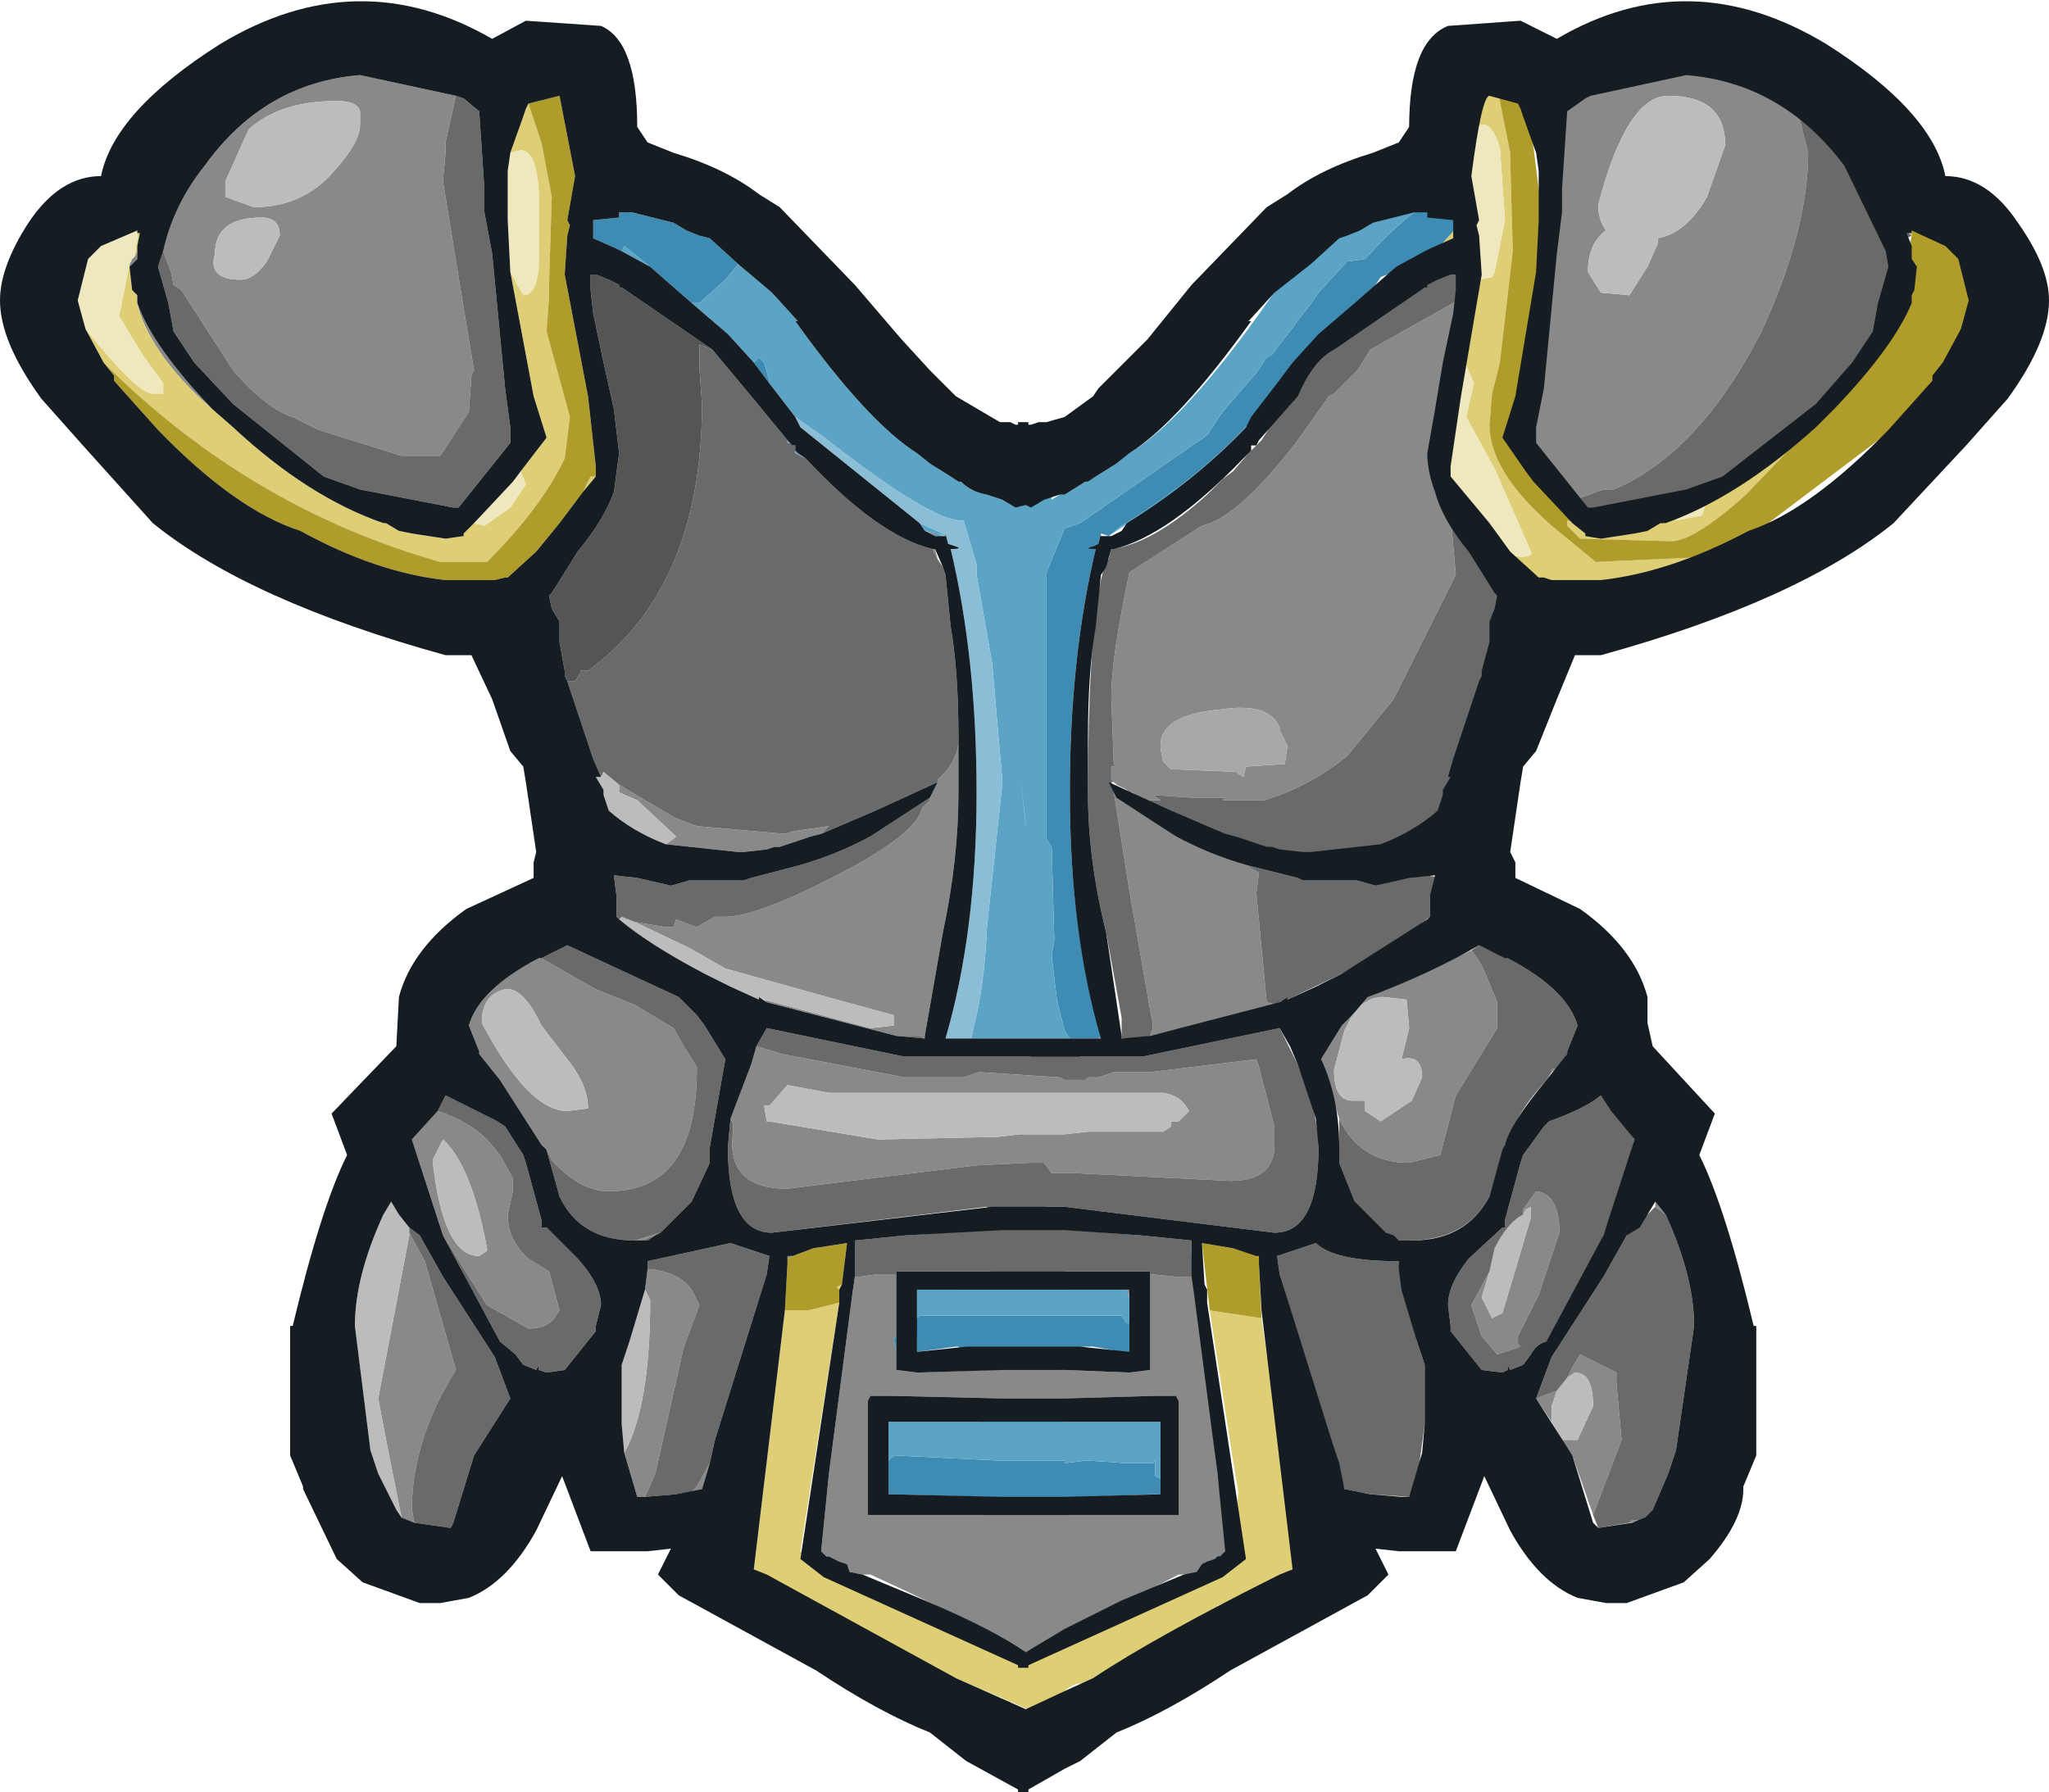 <?xml version="1.0" encoding="UTF-8" standalone="no"?>
<svg xmlns:ffdec="https://www.free-decompiler.com/flash" xmlns:xlink="http://www.w3.org/1999/xlink" ffdec:objectType="frame" height="34.6px" width="39.55px" xmlns="http://www.w3.org/2000/svg">
  <g transform="matrix(1.0, 0.0, 0.0, 1.0, 20.55, 19.3)">
    <use ffdec:characterId="1126" height="34.6" transform="matrix(1.0, 0.0, 0.0, 1.0, -20.55, -19.3)" width="39.55" xlink:href="#shape0"/>
  </g>
  <defs>
    <g id="shape0" transform="matrix(1.0, 0.0, 0.0, 1.0, 20.55, 19.3)">
      <path d="M12.95 -18.5 L13.1 -17.9 13.2 -18.0 13.8 -17.75 14.1 -17.35 14.35 -16.35 Q14.35 -14.85 13.45 -12.9 12.25 -10.55 10.6 -9.85 L10.4 -9.85 9.85 -9.65 9.15 -10.55 8.7 -10.95 9.05 -12.75 9.3 -15.25 9.25 -16.8 9.05 -17.3 9.05 -17.65 9.5 -18.0 12.3 -18.55 12.95 -18.5 M10.3 -15.35 Q10.3 -15.05 10.45 -14.85 10.1 -14.6 10.1 -14.05 L10.35 -13.65 10.9 -13.6 11.25 -14.15 11.45 -14.6 11.45 -14.7 Q12.0 -14.8 12.4 -15.5 L12.75 -16.5 Q12.75 -17.45 11.65 -17.45 10.85 -17.45 10.3 -15.35 M1.55 -3.85 L1.3 -4.0 1.25 -4.0 1.2 -4.05 1.3 -4.0 1.25 -4.05 1.1 -4.1 1.0 -4.15 0.95 -4.2 0.9 -4.25 0.9 -4.5 0.95 -4.5 0.9 -5.85 Q0.9 -6.6 1.25 -8.25 L2.65 -9.15 Q3.35 -9.3 4.5 -10.8 L5.1 -11.65 5.2 -11.7 5.65 -12.15 5.9 -12.55 7.5 -13.45 7.65 -13.5 7.65 -13.45 7.7 -13.2 7.5 -12.05 7.4 -11.6 7.3 -11.55 7.25 -11.4 7.3 -10.75 7.3 -10.7 7.15 -10.5 7.35 -10.45 7.35 -10.25 7.35 -10.2 7.45 -10.0 7.45 -9.7 7.45 -9.5 7.45 -9.35 7.55 -8.2 6.35 -5.8 5.45 -4.7 Q4.7 -4.1 3.85 -3.85 L3.05 -3.85 3.1 -3.9 2.45 -3.9 1.7 -3.95 1.85 -3.85 1.55 -3.85 M0.95 -4.0 L1.1 -3.9 1.1 -3.85 1.35 -3.7 2.15 -3.15 Q2.8 -2.8 3.5 -2.6 L3.75 -2.45 3.7 -2.05 3.9 0.05 4.1 0.1 1.65 0.7 1.7 0.55 1.7 0.45 1.65 0.2 1.25 -2.1 0.95 -4.0 M0.7 0.7 L0.7 0.75 0.65 0.75 0.7 0.7 M4.3 -4.9 L4.15 -5.2 4.15 -5.25 Q3.95 -5.75 3.0 -5.6 1.85 -5.5 1.85 -4.9 L1.85 -4.85 1.9 -4.6 1.95 -4.55 2.05 -4.45 3.3 -4.4 3.45 -4.3 3.5 -4.5 4.25 -4.55 4.3 -4.9 M7.85 -0.95 L8.0 -0.75 8.1 -0.55 8.35 0.05 8.35 0.55 7.55 1.85 7.25 3.0 6.65 3.15 Q5.7 3.15 5.3 2.3 L4.95 1.15 5.35 0.5 5.55 0.3 5.85 -0.05 7.85 -0.95 M5.55 0.3 L5.4 0.6 5.2 1.35 Q5.2 1.95 5.55 1.95 L5.8 1.95 5.8 2.15 6.1 2.35 6.7 1.95 6.9 1.5 Q6.9 1.05 6.5 1.15 L6.65 0.55 6.6 0.0 6.15 -0.05 Q5.8 -0.05 5.55 0.3 M9.4 1.4 L9.4 1.35 9.55 1.3 9.4 1.4 M11.6 4.15 L11.4 4.0 11.4 3.9 11.6 4.15 M9.1 7.7 L9.5 7.55 9.4 7.85 9.4 8.15 9.1 7.7 M9.7 7.3 L9.8 7.1 9.95 6.85 10.65 7.2 10.65 7.4 10.75 8.5 10.2 9.95 9.8 8.8 9.6 8.5 9.9 8.5 10.2 7.85 Q10.2 7.2 9.85 7.2 L9.7 7.3 M10.9 10.1 L10.95 10.05 11.15 10.05 10.9 10.1 M8.85 4.15 L8.85 4.05 9.1 3.7 Q9.55 3.75 9.55 4.5 L9.15 5.7 8.75 6.5 8.75 6.65 8.8 6.7 8.35 6.85 8.05 6.5 7.85 5.9 8.2 5.25 8.05 5.75 8.25 6.15 8.45 6.05 8.75 5.05 9.0 4.2 9.0 4.0 8.9 4.05 8.85 4.15 M-5.95 0.9 L-5.45 1.05 -3.1 1.5 -1.95 1.5 -1.65 1.4 -0.1 1.5 0.0 1.55 0.4 1.55 0.45 1.5 0.65 1.5 0.95 1.4 1.65 1.4 3.7 1.15 3.75 1.3 4.05 2.45 4.05 2.7 4.05 2.8 Q4.05 3.5 3.2 3.5 L0.2 3.35 0.15 3.35 0.0 3.35 -0.25 3.35 -0.4 3.15 -0.7 3.15 -1.7 3.2 -5.35 3.65 Q-6.55 3.65 -6.4 2.55 L-6.4 2.4 -6.45 2.3 -6.05 1.25 -5.95 0.9 M-4.05 5.35 L-3.95 5.35 -3.6 5.3 -3.25 5.3 -3.25 6.5 -3.3 6.55 -3.25 6.8 -3.25 7.15 -2.85 7.2 -1.5 7.15 -1.4 7.1 -0.45 7.1 -0.15 7.15 0.0 7.15 1.25 7.2 1.65 7.15 1.65 5.3 2.15 5.35 2.5 5.35 2.95 9.15 3.1 10.35 3.2 10.35 3.25 10.55 3.2 10.6 3.25 10.9 2.95 11.1 2.2 11.1 0.0 12.25 -0.7 12.6 Q-1.15 12.6 -1.65 12.1 L-3.1 11.4 -3.75 11.1 -3.9 11.1 -4.15 11.05 -4.2 10.9 -4.35 10.85 -4.45 10.8 -4.55 10.75 -4.6 10.75 -4.7 10.65 -4.55 9.15 -4.1 5.7 -4.05 5.35 M0.45 2.55 L0.8 2.55 1.1 2.55 1.9 2.55 2.05 2.45 2.05 2.35 2.2 2.35 2.4 2.15 Q2.25 1.85 1.9 1.8 L-4.55 1.8 -5.35 1.65 -5.7 2.05 -5.8 2.05 -5.75 2.35 -5.7 2.35 -3.6 2.7 -1.3 2.65 -0.85 2.6 -0.7 2.6 -0.4 2.6 -0.35 2.6 0.0 2.6 0.45 2.55 M1.2 5.6 L1.25 5.6 1.25 5.75 1.2 5.6 M2.15 7.65 L1.75 7.65 0.05 7.7 0.0 7.7 -0.1 7.7 -0.4 7.7 -0.7 7.7 -0.95 7.7 -1.2 7.7 -3.35 7.65 -3.75 7.65 -3.8 7.75 -3.8 9.95 -1.5 9.95 -1.4 9.85 -0.15 9.85 0.0 9.9 0.1 9.95 2.2 9.95 2.2 7.75 2.15 7.65 M-16.45 -11.4 Q-17.5 -12.3 -17.85 -13.25 L-17.9 -13.45 Q-17.6 -12.6 -16.45 -11.4 M-18.05 -14.15 L-18.05 -14.2 -18.0 -14.3 -17.95 -14.35 -17.9 -14.45 -17.9 -14.3 -18.05 -14.15 M-2.55 -8.7 L-2.5 -8.7 -2.45 -8.5 -2.55 -8.7 M-2.05 -4.95 L-2.05 -4.0 Q-2.05 -2.7 -2.35 -1.3 L-2.7 0.7 -2.7 0.75 -2.8 0.7 -3.25 0.7 -5.75 0.05 -5.8 0.0 -3.75 0.55 -3.3 0.5 -3.3 0.3 -4.4 0.0 -6.55 -0.6 -7.25 -1.0 -8.3 -1.5 -7.7 -1.4 -7.55 -1.4 -7.5 -1.55 -7.1 -1.4 -6.75 -1.6 -6.55 -1.6 Q-5.95 -1.6 -4.4 -2.4 -2.85 -3.2 -2.75 -3.7 L-2.6 -3.85 -2.6 -3.9 -2.45 -4.2 -2.45 -4.25 Q-2.1 -4.55 -2.05 -4.95 M-4.7 -3.2 L-4.9 -3.15 -5.5 -2.95 -5.6 -2.95 -5.75 -2.9 -6.2 -2.85 -6.3 -2.85 -7.7 -3.0 Q-7.55 -3.1 -7.5 -3.15 L-8.25 -3.85 -8.6 -4.0 -8.6 -4.15 -8.1 -3.85 -7.5 -3.5 -7.1 -3.35 -5.4 -3.2 -5.25 -3.25 -4.55 -3.35 -4.7 -3.2 M-15.75 -16.8 L-16.2 -15.8 -16.2 -15.5 -15.65 -15.3 Q-14.7 -15.3 -14.1 -16.0 -13.6 -16.55 -13.6 -16.9 L-13.6 -17.15 Q-13.65 -17.35 -14.05 -17.35 -15.15 -17.35 -15.75 -16.8 M-15.5 -15.1 Q-16.4 -15.1 -16.4 -14.4 -16.55 -13.9 -15.9 -13.9 -15.65 -13.9 -15.4 -14.25 L-15.15 -14.75 Q-15.15 -15.1 -15.5 -15.1 M-11.75 -17.45 L-11.95 -16.55 -11.95 -16.35 -12.0 -15.8 -11.6 -13.35 -11.4 -12.15 -11.45 -12.05 -11.5 -11.35 -12.05 -10.5 -12.8 -10.5 -14.4 -11.0 -14.9 -11.25 Q-15.4 -11.4 -16.05 -12.15 L-17.05 -13.7 -17.2 -13.8 -17.25 -14.05 -17.4 -14.45 Q-17.2 -15.35 -16.6 -16.1 -15.45 -17.7 -13.6 -17.85 L-11.75 -17.45 M-2.7 -9.05 L-2.5 -9.0 -2.5 -8.95 -2.7 -9.05 M-10.1 -0.8 L-9.05 -0.2 -8.3 0.1 -7.55 0.55 -7.35 0.9 -7.1 1.3 -7.1 1.35 Q-7.1 3.7 -8.8 3.7 -9.35 3.7 -9.9 3.1 L-10.0 2.9 -10.1 2.8 -10.9 1.55 -11.3 1.05 -11.3 1.0 -11.5 0.5 Q-11.3 -0.2 -10.15 -0.8 L-10.1 -0.8 M-8.3 4.65 L-7.8 4.5 -7.9 4.55 -8.15 4.65 -8.3 4.65 M-5.25 4.95 L-5.35 5.0 -5.35 4.95 -5.25 4.95 M-9.2 2.1 Q-9.2 1.65 -9.6 1.15 L-10.1 0.5 Q-10.45 -0.25 -10.8 -0.2 -11.25 -0.1 -11.25 0.45 -10.35 2.15 -9.6 2.15 L-9.2 2.1 M-12.1 2.15 Q-11.5 2.35 -11.15 2.7 L-10.9 3.0 -10.65 3.45 -10.65 3.7 -10.75 4.15 Q-10.75 4.65 -10.35 5.0 L-9.95 5.25 -9.75 6.0 -9.85 6.15 Q-10.0 6.35 -10.35 6.35 L-11.15 5.9 -11.5 5.35 -12.0 4.55 -12.6 2.7 -12.1 2.15 M-8.1 5.6 L-8.05 5.2 Q-7.45 5.25 -7.2 5.6 L-7.05 5.9 -7.35 6.7 -7.9 9.15 -8.1 9.6 -8.25 9.6 -8.5 8.75 Q-8.0 7.85 -8.0 5.8 L-8.1 5.6 M-6.85 8.95 L-7.0 9.45 -7.2 9.5 -7.1 9.4 -6.85 8.95 M-12.8 10.0 L-13.05 8.75 -13.25 7.7 -12.65 4.55 -12.65 4.5 -12.35 5.05 -11.75 7.15 Q-12.6 8.5 -12.6 9.85 L-12.55 10.1 -12.8 10.0 M-11.15 4.85 L-11.15 4.8 Q-11.45 3.2 -12.0 2.7 L-12.2 3.1 Q-12.0 4.95 -11.3 4.95 L-11.15 4.85" fill="#898989" fill-rule="evenodd" stroke="none"/>
      <path d="M10.3 -15.35 Q10.85 -17.45 11.65 -17.45 12.75 -17.45 12.75 -16.5 L12.4 -15.5 Q12.0 -14.8 11.45 -14.7 L11.45 -14.6 11.25 -14.15 10.9 -13.6 10.35 -13.65 10.1 -14.05 Q10.1 -14.6 10.45 -14.85 10.3 -15.05 10.3 -15.35 M5.55 0.3 Q5.8 -0.05 6.15 -0.05 L6.6 0.0 6.65 0.55 6.5 1.15 Q6.9 1.05 6.9 1.5 L6.7 1.95 6.1 2.35 5.8 2.15 5.8 1.95 5.55 1.95 Q5.2 1.95 5.2 1.35 L5.4 0.6 5.55 0.3 M9.5 7.55 L9.7 7.3 9.85 7.2 Q10.2 7.2 10.2 7.85 L9.9 8.5 9.6 8.5 9.4 8.15 9.4 7.85 9.5 7.55 M8.85 4.15 L8.9 4.05 9.0 4.0 9.0 4.2 8.75 5.05 8.45 6.05 8.25 6.15 8.05 5.75 8.2 5.25 8.3 4.8 Q8.55 4.3 8.85 4.15 M0.45 2.55 L0.0 2.6 -0.35 2.6 -0.4 2.6 -0.7 2.6 -0.85 2.6 -1.3 2.65 -3.6 2.7 -5.7 2.35 -5.75 2.35 -5.8 2.05 -5.7 2.05 -5.35 1.65 -4.55 1.8 1.9 1.8 Q2.25 1.85 2.4 2.15 L2.2 2.35 2.05 2.35 2.05 2.45 1.9 2.55 1.1 2.55 0.8 2.55 0.45 2.55 M-5.8 0.0 L-5.9 -0.05 -5.9 0.0 -6.45 -0.25 -6.95 -0.5 Q-8.0 -1.05 -8.6 -1.55 L-8.55 -1.6 -8.3 -1.5 -7.25 -1.0 -6.55 -0.6 -4.4 0.0 -3.3 0.3 -3.3 0.5 -3.75 0.55 -5.8 0.0 M-7.7 -3.0 Q-8.35 -3.25 -8.8 -3.65 L-8.9 -3.95 -8.9 -4.05 -9.05 -4.3 -8.95 -4.3 -8.9 -4.4 -8.6 -4.15 -8.6 -4.0 -8.25 -3.85 -7.5 -3.15 Q-7.55 -3.1 -7.7 -3.0 M-15.75 -16.8 Q-15.15 -17.35 -14.05 -17.35 -13.65 -17.35 -13.6 -17.15 L-13.6 -16.9 Q-13.6 -16.55 -14.1 -16.0 -14.7 -15.3 -15.65 -15.3 L-16.2 -15.5 -16.2 -15.8 -15.75 -16.8 M-15.5 -15.1 Q-15.15 -15.1 -15.15 -14.75 L-15.4 -14.25 Q-15.65 -13.9 -15.9 -13.9 -16.55 -13.9 -16.4 -14.4 -16.4 -15.1 -15.5 -15.1 M-9.2 2.1 L-9.6 2.15 Q-10.35 2.15 -11.25 0.45 -11.25 -0.1 -10.8 -0.2 -10.45 -0.25 -10.1 0.5 L-9.6 1.15 Q-9.2 1.65 -9.2 2.1 M-8.5 8.75 L-8.55 8.2 -8.55 7.05 -8.4 6.6 -8.1 5.6 -8.0 5.8 Q-8.0 7.85 -8.5 8.75 M-12.8 10.0 L-12.9 9.85 -13.25 9.15 -13.4 8.7 -13.7 6.3 Q-13.7 5.35 -13.15 4.15 L-13.0 3.9 -12.85 4.15 -12.65 4.4 -12.65 4.5 -12.65 4.55 -13.25 7.7 -13.05 8.75 -12.8 10.0 M-11.15 4.85 L-11.3 4.95 Q-12.0 4.95 -12.2 3.1 L-12.0 2.7 Q-11.45 3.2 -11.15 4.8 L-11.15 4.85" fill="#bcbcbc" fill-rule="evenodd" stroke="none"/>
      <path d="M9.85 -9.65 L10.4 -9.85 10.6 -9.85 Q12.25 -10.55 13.45 -12.9 14.35 -14.85 14.35 -16.35 L14.1 -17.35 13.8 -17.75 13.2 -18.0 13.1 -17.9 12.95 -18.5 Q15.1 -18.2 16.5 -16.15 17.4 -14.95 17.75 -13.4 L17.65 -13.1 17.7 -13.5 17.6 -13.8 17.35 -14.55 Q17.0 -15.25 16.35 -15.1 L16.35 -14.9 16.25 -14.85 16.35 -14.75 16.25 -14.7 15.95 -15.0 15.85 -14.75 Q15.9 -14.25 16.25 -14.25 15.95 -13.0 14.8 -11.8 L13.7 -10.6 13.5 -10.45 13.35 -10.35 12.45 -9.8 11.2 -9.45 10.55 -9.4 10.15 -9.45 10.05 -9.4 10.05 -9.3 9.85 -9.65 M5.3 -12.95 L5.6 -13.25 5.65 -13.35 5.9 -13.25 6.6 -13.65 7.2 -13.95 7.7 -14.15 7.75 -14.05 7.75 -13.95 7.7 -13.65 7.7 -13.6 7.65 -13.5 7.5 -13.45 5.9 -12.55 5.65 -12.15 5.2 -11.7 5.1 -11.65 4.5 -10.8 Q3.35 -9.3 2.65 -9.15 L1.25 -8.25 Q0.9 -6.6 0.9 -5.85 L0.95 -4.5 0.9 -4.5 0.9 -4.25 0.95 -4.2 0.9 -4.2 0.95 -4.05 0.95 -4.0 1.25 -2.1 1.65 0.2 1.7 0.45 1.7 0.55 1.65 0.7 1.5 0.75 1.25 0.75 1.1 0.75 1.1 0.7 1.1 0.35 0.8 -1.3 Q0.45 -2.7 0.45 -4.0 0.45 -6.85 0.7 -8.1 L0.8 -8.5 0.85 -8.5 0.9 -8.7 Q1.7 -8.8 2.75 -9.75 L3.05 -10.05 3.25 -10.2 3.55 -10.55 3.8 -10.8 4.5 -11.9 5.15 -12.7 5.3 -12.95 M8.2 -8.7 L8.8 -7.75 8.65 -7.0 8.6 -6.75 8.45 -6.35 8.05 -5.2 7.5 -3.9 7.35 -3.75 6.6 -2.85 5.2 -2.85 4.95 -2.8 4.25 -2.8 2.3 -3.45 1.9 -3.5 1.75 -3.75 1.55 -3.85 1.85 -3.85 1.7 -3.95 2.45 -3.9 3.1 -3.9 3.05 -3.85 3.85 -3.85 Q4.7 -4.1 5.45 -4.7 L6.35 -5.8 7.55 -8.2 7.45 -9.35 7.7 -9.15 7.7 -9.2 7.7 -9.15 7.85 -9.0 8.0 -9.15 8.15 -8.75 8.2 -8.7 M1.2 -4.05 L1.1 -4.1 1.25 -4.05 1.3 -4.0 1.2 -4.05 M1.1 -3.9 L1.35 -3.7 1.1 -3.85 1.1 -3.9 M3.5 -2.6 L4.5 -2.35 4.6 -2.3 5.65 -2.3 6.0 -2.2 6.4 -2.3 6.65 -2.45 7.3 -2.35 7.15 -2.05 7.05 -2.0 7.05 -1.6 Q6.45 -1.1 5.35 -0.5 L4.3 0.0 4.3 -0.05 4.15 0.05 4.1 0.1 3.9 0.05 3.7 -2.05 3.75 -2.45 3.5 -2.6 M5.3 2.3 Q5.7 3.15 6.65 3.15 L7.25 3.0 7.55 1.85 8.35 0.55 8.35 0.05 8.1 -0.55 8.0 -0.75 7.85 -0.95 8.0 -1.05 8.55 -0.8 Q9.7 -0.2 9.9 0.5 L9.7 1.0 9.7 1.05 9.55 1.3 9.4 1.35 9.4 1.4 9.3 1.55 Q8.85 2.05 8.7 2.4 L8.5 2.8 8.2 3.8 Q7.75 4.65 6.65 4.65 L6.45 4.65 Q5.85 4.4 5.6 3.9 L5.3 3.15 5.3 2.85 5.3 2.3 M11.0 2.7 Q10.2 5.55 9.3 6.6 9.1 6.65 9.0 6.85 L8.85 7.05 8.6 7.15 8.55 7.05 8.55 7.15 8.45 7.2 8.05 7.15 7.45 6.4 7.45 6.3 7.4 5.9 Q7.4 5.5 7.8 5.0 L8.45 4.4 8.5 4.4 8.5 4.25 8.8 3.15 8.85 3.0 9.25 2.45 9.35 2.35 Q10.05 2.1 10.35 1.85 L11.0 2.7 M11.4 4.0 L11.6 4.15 Q12.15 5.35 12.15 6.3 L11.8 8.7 11.65 9.15 11.35 9.85 11.25 9.95 11.15 10.05 10.95 10.05 10.9 10.1 10.3 10.2 10.2 9.95 10.75 8.5 10.65 7.4 10.65 7.2 9.95 6.85 9.8 7.1 9.7 7.3 9.5 7.55 9.1 7.7 9.4 6.9 10.4 5.35 10.85 4.55 11.25 4.15 11.4 4.0 M6.45 5.1 L6.8 6.6 6.95 7.05 6.95 8.2 6.8 9.3 6.65 9.6 5.9 9.55 5.4 9.45 4.15 5.3 4.1 4.95 4.85 4.7 Q5.2 5.05 6.45 5.05 L6.45 5.1 M8.2 5.25 L7.85 5.9 8.05 6.5 8.35 6.85 8.8 6.7 8.75 6.65 8.75 6.5 9.15 5.7 9.55 4.5 Q9.55 3.75 9.1 3.7 L8.85 4.05 8.85 4.15 Q8.55 4.3 8.3 4.8 L8.2 5.25 M-6.45 2.3 L-6.4 2.4 -6.4 2.55 Q-6.55 3.65 -5.35 3.65 L-1.7 3.2 -0.7 3.15 -0.4 3.15 -0.25 3.35 0.0 3.35 0.15 3.35 0.2 3.35 3.2 3.5 Q4.05 3.5 4.05 2.8 L4.05 2.7 4.05 2.45 3.75 1.3 3.7 1.15 1.65 1.4 0.95 1.4 0.65 1.5 0.45 1.5 0.4 1.55 0.0 1.55 -0.1 1.5 -1.65 1.4 -1.95 1.5 -3.1 1.5 -5.45 1.05 -5.95 0.9 -5.75 0.55 -3.1 1.1 -2.75 1.1 -2.45 1.1 -2.0 1.1 -1.4 1.1 -1.2 1.1 -0.95 1.1 -0.7 1.1 -0.65 1.1 -0.65 1.05 -0.4 1.05 0.0 1.05 0.2 1.05 0.3 1.1 0.4 1.1 0.85 1.1 1.15 1.1 1.5 1.1 4.15 0.55 4.5 1.25 Q4.9 2.2 4.9 2.85 4.9 4.5 4.05 4.5 L0.0 4.0 -0.2 4.0 -0.35 4.0 0.3 4.15 0.1 4.3 0.15 4.45 1.45 4.55 2.45 4.65 2.45 4.95 2.5 5.35 2.15 5.35 1.65 5.3 1.65 5.25 0.0 5.25 -0.6 5.3 -1.45 5.25 -3.25 5.25 -3.25 5.3 -3.6 5.3 -3.95 5.35 -4.05 5.35 -4.05 4.95 -4.05 4.65 -3.05 4.55 -1.55 4.45 -1.55 4.3 -1.4 4.2 -1.5 4.0 -5.65 4.5 Q-6.5 4.5 -6.5 2.85 L-6.45 2.3 M9.0 7.6 L9.0 7.55 9.05 7.35 9.0 7.6 M-6.8 -12.55 L-6.05 -11.65 -5.35 -10.8 -5.35 -10.75 -5.25 -10.75 -5.25 -10.7 -5.2 -10.7 -5.2 -10.6 -5.2 -10.55 -5.0 -10.45 Q-3.6 -8.95 -2.55 -8.7 L-2.45 -8.5 -2.35 -8.35 -2.3 -8.2 -2.2 -7.2 Q-2.05 -6.35 -2.05 -5.05 L-2.05 -4.95 Q-2.1 -4.55 -2.45 -4.25 L-2.45 -4.2 -3.65 -3.65 -4.7 -3.2 -4.55 -3.35 -5.25 -3.25 -5.4 -3.2 -7.1 -3.35 -7.5 -3.5 -8.1 -3.85 -8.6 -4.15 -8.9 -4.4 -8.95 -4.3 -9.1 -4.65 -9.6 -6.15 -9.45 -6.15 -9.35 -6.3 -9.35 -6.35 -9.2 -6.35 Q-7.0 -7.95 -7.0 -11.5 L-7.05 -12.2 -7.05 -12.65 -6.8 -12.55 M-2.7 0.75 L-3.25 0.7 -2.8 0.7 -2.7 0.75 M-8.6 -1.55 L-8.65 -1.6 -8.65 -2.0 -8.7 -2.4 -8.25 -2.35 -7.6 -2.2 -7.25 -2.3 -6.2 -2.3 -6.05 -2.35 -5.1 -2.6 Q-4.4 -2.8 -3.75 -3.15 L-2.6 -3.9 -2.6 -3.85 -2.75 -3.7 Q-2.85 -3.2 -4.4 -2.4 -5.95 -1.6 -6.55 -1.6 L-6.75 -1.6 -7.1 -1.4 -7.5 -1.55 -7.55 -1.4 -7.7 -1.4 -8.3 -1.5 -8.55 -1.6 -8.6 -1.55 M-17.4 -14.45 L-17.25 -14.05 -17.2 -13.8 -17.05 -13.7 -16.05 -12.15 Q-15.4 -11.4 -14.9 -11.25 L-14.4 -11.0 -12.8 -10.5 -12.05 -10.5 -11.5 -11.35 -11.45 -12.05 -11.4 -12.15 -11.6 -13.35 -12.0 -15.8 -11.95 -16.35 -11.95 -16.55 -11.75 -17.45 -11.6 -17.4 -11.3 -17.15 -11.2 -15.65 -11.2 -15.2 -11.05 -14.4 -10.8 -11.8 -10.7 -11.05 -10.7 -10.75 -11.7 -9.5 -11.8 -9.5 -13.6 -9.85 -14.3 -10.1 -16.05 -11.5 -16.8 -12.3 -17.2 -12.9 -17.3 -13.45 -17.5 -14.15 -17.4 -14.45 M-10.1 -0.8 L-9.6 -1.05 -7.45 -0.05 -7.1 0.3 -6.95 0.5 -6.55 1.15 -6.85 2.85 -6.85 3.15 -7.2 3.9 -7.8 4.5 -8.3 4.65 Q-9.35 4.65 -9.75 3.8 L-10.0 2.9 -9.9 3.1 Q-9.35 3.7 -8.8 3.7 -7.1 3.7 -7.1 1.35 L-7.1 1.3 -7.35 0.9 -7.55 0.55 -8.3 0.1 -9.05 -0.2 -10.1 -0.8 M-7.9 4.55 L-8.05 4.65 -8.15 4.65 -7.9 4.55 M-12.1 2.15 L-11.95 1.85 -10.95 2.35 -10.8 2.45 -10.45 3.0 -10.4 3.15 -10.1 4.25 -10.1 4.4 -10.0 4.4 -9.4 5.0 Q-8.95 5.5 -8.95 5.9 L-9.05 6.3 -9.05 6.4 -9.65 7.15 -10.0 7.2 -10.15 7.15 -10.15 7.05 -10.2 7.15 -10.45 7.05 -10.6 6.85 -10.9 6.6 -12.0 4.55 -11.5 5.35 -11.15 5.9 -10.35 6.35 Q-10.0 6.35 -9.85 6.15 L-9.75 6.0 -9.95 5.25 -10.35 5.0 Q-10.75 4.65 -10.75 4.15 L-10.65 3.7 -10.65 3.45 -10.9 3.0 -11.15 2.7 Q-11.5 2.35 -12.1 2.15 M-8.05 5.2 L-8.05 5.05 -6.45 4.7 -5.7 4.95 -5.75 5.3 -6.75 8.5 -6.85 8.95 -7.1 9.4 -7.2 9.5 -7.5 9.55 -8.1 9.6 -7.9 9.15 -7.35 6.7 -7.05 5.9 -7.2 5.6 Q-7.45 5.25 -8.05 5.2 M-12.65 4.5 L-12.65 4.4 -12.45 4.55 -12.0 5.35 -11.0 6.9 -10.7 7.7 -11.4 8.8 -11.8 10.1 -11.85 10.2 -12.55 10.1 -12.6 9.85 Q-12.6 8.5 -11.75 7.15 L-12.35 5.05 -12.65 4.5" fill="#6a6a6a" fill-rule="evenodd" stroke="none"/>
      <path d="M10.05 -9.3 L10.05 -9.4 10.15 -9.45 10.55 -9.4 11.2 -9.45 12.45 -9.8 12.95 -10.05 13.15 -10.2 13.35 -10.35 13.5 -10.45 13.7 -10.6 14.3 -11.15 14.35 -11.0 13.15 -9.75 Q12.15 -8.85 11.7 -8.85 L9.95 -8.9 9.7 -9.15 9.7 -9.25 10.1 -9.2 10.05 -9.3 M16.35 -14.75 L16.25 -14.85 16.35 -14.9 16.35 -14.75 M7.25 -15.45 L7.15 -15.5 7.15 -15.55 6.6 -16.55 6.75 -17.7 7.15 -16.9 Q7.75 -15.75 7.75 -14.75 L7.75 -14.05 7.7 -14.15 7.2 -13.95 7.2 -14.4 7.2 -14.5 7.65 -15.0 7.65 -15.2 7.65 -15.25 7.55 -15.35 7.25 -15.45 M8.05 -17.5 L8.2 -17.85 8.35 -17.6 8.6 -16.35 8.6 -16.25 8.65 -14.45 8.4 -12.3 8.25 -11.7 8.2 -11.1 Q8.2 -10.2 9.4 -9.15 L10.25 -8.45 12.45 -8.55 12.65 -8.55 12.75 -8.35 11.7 -8.05 11.35 -8.05 11.25 -7.95 9.5 -7.95 9.45 -7.95 9.25 -7.9 8.95 -8.1 8.9 -8.1 8.7 -8.3 8.45 -8.6 8.8 -8.55 Q9.05 -8.55 9.0 -8.65 L8.3 -10.25 7.75 -11.25 7.9 -11.9 7.75 -12.25 7.55 -11.75 7.75 -12.65 8.0 -13.7 8.0 -13.9 8.25 -13.95 8.3 -14.05 8.5 -15.05 8.4 -16.45 Q8.2 -17.1 7.9 -16.8 L7.75 -16.55 7.75 -16.9 8.05 -17.5 M7.45 -10.0 L7.35 -10.2 7.35 -10.25 7.35 -10.45 7.15 -10.5 7.3 -10.7 7.45 -10.0 M9.45 -8.05 L10.0 -8.0 10.35 -8.0 9.45 -8.05 M12.35 -9.5 L12.25 -9.7 11.75 -9.45 11.8 -9.25 12.3 -9.35 12.35 -9.5 M10.5 -8.05 L10.45 -8.0 10.9 -8.05 10.5 -8.05 M2.8 6.0 L3.8 6.15 4.5 11.1 4.15 11.1 4.0 11.3 2.95 11.7 3.0 11.9 0.6 13.4 0.35 13.2 Q0.15 13.2 0.0 13.35 L-0.1 13.5 -0.5 13.8 -1.05 13.55 Q-5.8 11.55 -5.8 11.1 L-6.0 11.0 -5.4 6.0 -5.35 6.0 -5.1 6.0 -4.95 6.0 -4.35 5.85 -5.1 10.65 -4.2 11.1 -3.1 11.7 -0.75 12.7 0.0 12.35 1.2 11.8 Q1.9 11.25 2.65 11.25 L2.95 11.1 3.25 10.9 3.25 10.85 3.35 10.75 3.3 10.25 3.35 9.5 3.25 8.9 2.8 6.0 M-10.35 -17.3 L-10.1 -16.55 -9.9 -15.5 -9.95 -13.9 -9.95 -13.6 -10.0 -12.9 -9.7 -11.8 -9.55 -11.25 -9.65 -10.45 Q-10.1 -9.5 -11.15 -8.45 L-12.05 -8.45 Q-15.75 -9.5 -18.55 -12.3 L-18.9 -12.95 Q-17.9 -11.7 -17.6 -11.7 L-17.4 -11.7 -17.4 -11.9 -17.8 -12.45 -18.25 -13.2 -18.05 -14.2 -18.05 -14.15 -18.0 -13.7 -17.9 -13.6 -17.9 -13.45 -17.85 -13.25 Q-17.5 -12.3 -16.45 -11.4 L-16.05 -11.05 Q-14.6 -9.7 -13.15 -9.2 L-13.1 -9.2 -12.85 -9.05 -12.6 -9.0 -11.95 -8.9 -11.6 -8.95 -11.6 -9.0 -11.4 -9.2 -11.2 -9.15 -10.7 -9.5 -10.4 -9.95 -10.5 -10.2 -10.0 -10.85 -10.25 -11.65 -10.7 -14.05 -10.45 -13.6 Q-10.2 -13.6 -10.15 -14.15 L-10.15 -14.75 -10.15 -15.6 Q-10.2 -16.4 -10.5 -16.4 L-10.7 -16.35 -10.45 -17.05 -10.4 -17.2 -10.35 -17.3 M-9.3 -9.8 L-9.15 -10.1 -9.05 -10.1 -9.3 -9.8 M-17.95 -14.35 L-17.9 -14.7 -17.9 -14.8 -17.85 -14.8 -17.9 -14.55 -17.9 -14.45 -17.95 -14.35 M-4.35 5.6 L-4.4 5.55 -4.3 5.5 -4.35 5.6 M-1.05 13.55 L-1.05 13.75 Q-1.3 13.5 -2.0 13.5 -1.9 13.25 -1.7 13.35 L-1.05 13.55" fill="#dece76" fill-rule="evenodd" stroke="none"/>
      <path d="M7.15 -15.5 L6.5 -15.35 6.6 -16.55 7.15 -15.55 7.15 -15.5 M7.85 -17.45 L7.95 -17.5 8.05 -17.5 7.75 -16.9 7.75 -16.55 7.9 -16.8 Q8.2 -17.1 8.4 -16.45 L8.5 -15.05 8.3 -14.05 8.25 -13.95 8.0 -13.9 7.85 -13.9 7.65 -16.1 7.75 -16.5 7.55 -17.4 7.85 -17.45 M6.6 -14.15 L7.2 -14.5 7.2 -14.4 7.2 -13.95 6.6 -13.65 6.6 -14.15 M8.7 -8.3 L8.25 -8.65 8.2 -8.7 8.15 -8.75 8.0 -9.15 7.85 -9.0 7.5 -9.8 7.45 -9.95 7.45 -10.0 7.3 -10.7 7.3 -10.75 7.25 -11.4 7.3 -11.55 7.4 -11.6 7.45 -11.6 7.5 -11.55 7.55 -11.75 7.75 -12.25 7.9 -11.9 7.75 -11.25 8.3 -10.25 9.0 -8.65 Q9.05 -8.55 8.8 -8.55 L8.45 -8.6 8.7 -8.3 M12.35 -9.5 L12.3 -9.35 11.8 -9.25 11.75 -9.45 12.25 -9.7 12.35 -9.5 M-10.7 -16.35 L-10.5 -16.4 Q-10.2 -16.4 -10.15 -15.6 L-10.15 -14.75 -10.15 -14.15 Q-10.2 -13.6 -10.45 -13.6 L-10.7 -14.05 -10.75 -15.05 -10.75 -16.0 -10.7 -16.35 M-10.5 -10.2 L-10.4 -9.95 -10.7 -9.5 -11.2 -9.15 -11.4 -9.2 -10.65 -10.0 -10.5 -10.2 M-18.05 -14.2 L-18.25 -13.2 -17.8 -12.45 -17.4 -11.9 -17.4 -11.7 -17.6 -11.7 Q-17.9 -11.7 -18.9 -12.95 L-19.05 -13.5 -18.85 -14.3 -18.6 -14.55 -17.9 -14.85 -17.9 -14.8 -17.9 -14.7 -17.95 -14.35 -18.0 -14.3 -18.05 -14.2" fill="#efe8be" fill-rule="evenodd" stroke="none"/>
      <path d="M-6.3 -14.2 L-6.55 -13.9 -7.05 -13.45 -7.2 -13.45 -8.0 -14.15 -8.5 -14.55 -8.55 -14.45 -8.65 -14.5 -9.1 -14.7 -9.1 -15.05 -8.6 -15.1 -8.6 -15.2 -8.35 -15.2 -7.55 -15.0 -7.3 -14.85 -7.05 -14.75 -6.85 -14.7 -6.3 -14.2 M-6.0 -12.3 L-5.9 -12.4 -5.8 -12.3 -5.7 -11.95 -5.7 -11.9 -6.0 -12.3 M0.1 0.75 L0.0 0.6 -0.15 0.0 -0.25 -0.85 -0.2 -1.15 -0.25 -2.95 -0.35 -3.1 -0.35 -4.65 -0.35 -4.75 -0.35 -8.25 0.0 -9.1 0.3 -9.2 2.75 -10.9 3.05 -11.35 3.7 -12.1 3.9 -12.4 4.0 -12.45 4.8 -13.5 4.9 -13.65 5.45 -14.25 5.8 -14.3 Q6.75 -15.35 7.25 -15.45 L7.55 -15.35 7.65 -15.2 7.65 -15.0 7.2 -14.5 6.6 -14.15 6.1 -13.95 6.0 -13.8 5.95 -13.75 6.0 -13.65 6.0 -13.6 5.95 -13.5 5.8 -13.5 5.65 -13.35 5.6 -13.25 5.3 -12.95 4.9 -12.75 4.8 -12.65 4.35 -12.15 Q3.3 -10.5 1.1 -9.15 L0.85 -8.95 0.7 -9.0 0.65 -8.8 0.55 -8.75 0.55 -8.7 0.6 -8.7 Q0.1 -6.6 0.1 -4.0 0.1 -1.35 0.7 0.7 L0.65 0.75 0.1 0.75 M1.25 6.25 L1.45 6.25 1.35 6.4 1.35 6.8 1.2 6.9 1.1 6.8 0.55 6.7 0.4 6.7 -1.25 6.8 -1.4 6.85 -1.95 6.85 -2.05 6.7 -2.1 6.7 -2.85 6.8 -2.85 6.5 -3.1 6.5 -3.0 6.15 -2.85 6.15 -2.8 6.1 1.1 6.1 1.2 6.25 1.25 6.25 M-3.25 6.8 L-3.3 6.55 -3.25 6.5 -3.25 6.8 M-3.4 8.9 L-3.3 8.8 -1.25 8.9 0.0 8.9 0.0 8.95 0.4 8.9 0.45 8.9 1.2 8.95 1.7 8.95 1.75 8.9 1.75 9.2 1.85 9.25 1.85 9.55 1.75 9.55 0.35 9.6 0.0 9.65 -0.2 9.7 -1.5 9.7 -1.5 9.6 -3.4 9.55 -3.4 8.9 M-0.75 -3.4 L-0.75 -3.35 -0.85 -4.25 -0.75 -3.4" fill="#3e8cb3" fill-rule="evenodd" stroke="none"/>
      <path d="M9.85 -9.65 L10.05 -9.3 10.1 -9.2 9.7 -9.25 9.7 -9.15 9.95 -8.9 11.7 -8.85 Q12.15 -8.85 13.15 -9.75 L14.35 -11.0 14.3 -11.15 13.7 -10.6 14.8 -11.8 Q15.95 -13.0 16.25 -14.25 L16.35 -14.75 16.35 -14.9 16.35 -15.1 Q17.0 -15.25 17.35 -14.55 L17.6 -13.8 17.6 -13.55 Q17.6 -12.6 15.9 -10.95 L13.25 -8.95 13.2 -8.95 13.1 -8.9 12.45 -8.55 10.25 -8.45 9.4 -9.15 Q8.2 -10.2 8.2 -11.1 L8.25 -11.7 8.4 -12.3 8.65 -14.45 8.6 -16.25 8.6 -16.35 8.35 -17.6 8.6 -17.55 Q8.9 -17.4 9.05 -16.45 L9.2 -15.25 9.05 -12.9 8.6 -11.15 8.55 -11.0 8.7 -10.95 9.15 -10.55 9.85 -9.65 M12.45 -9.8 L13.35 -10.35 13.15 -10.2 12.95 -10.05 12.45 -9.8 M6.75 -17.7 Q6.8 -18.1 6.95 -18.1 7.45 -18.1 7.75 -17.75 L7.85 -17.5 7.85 -17.45 7.55 -17.4 7.75 -16.5 7.65 -16.1 7.85 -13.9 8.0 -13.9 8.0 -13.7 7.75 -12.65 7.55 -11.75 7.5 -11.55 7.45 -11.6 7.4 -11.6 7.5 -12.05 7.7 -13.2 7.65 -13.45 7.65 -13.5 7.7 -13.6 7.7 -13.65 7.75 -13.95 7.75 -14.05 7.75 -14.75 Q7.75 -15.75 7.15 -16.9 L6.75 -17.7 M8.95 -8.1 L8.9 -8.1 8.95 -8.1 M8.65 -7.0 L9.15 -6.5 8.6 -6.75 8.65 -7.0 M7.45 -10.0 L7.45 -9.95 7.5 -9.8 7.45 -9.7 7.45 -10.0 M9.45 -8.05 L10.35 -8.0 10.0 -8.0 9.45 -8.05 M10.5 -8.05 L10.9 -8.05 10.45 -8.0 10.5 -8.05 M3.8 6.15 L2.8 6.0 2.65 4.7 3.25 4.8 3.75 4.95 3.75 5.1 3.8 6.15 M-4.35 5.85 L-4.95 6.0 -5.1 6.0 -5.35 6.0 -5.4 6.0 -5.35 5.1 -5.35 5.0 -5.25 4.95 -4.85 4.8 -4.2 4.7 -4.3 5.5 -4.4 5.55 -4.35 5.6 -4.35 5.85 M-18.55 -12.3 Q-15.75 -9.5 -12.05 -8.45 L-11.15 -8.45 Q-10.1 -9.5 -9.65 -10.45 L-9.55 -11.25 -9.7 -11.8 -10.0 -12.9 -9.95 -13.6 -9.95 -13.9 -9.9 -15.5 -10.1 -16.55 -10.35 -17.3 -9.75 -17.45 -9.45 -15.9 -9.6 -15.05 -9.55 -14.95 -9.6 -14.75 -9.65 -14.0 -9.2 -11.65 -9.05 -10.3 -9.05 -10.1 -9.15 -10.1 -9.3 -9.8 -9.75 -9.2 -10.2 -8.65 -10.75 -8.15 -10.8 -8.15 -11.0 -8.1 -11.7 -8.1 -11.95 -8.1 Q-13.3 -8.25 -14.75 -9.05 -16.0 -9.45 -17.5 -11.0 L-18.35 -11.95 -18.35 -12.05 -18.55 -12.3" fill="#b09c2b" fill-rule="evenodd" stroke="none"/>
      <path d="M-6.3 -14.2 L-5.65 -13.65 -5.15 -13.1 -5.2 -13.1 Q-3.8 -11.15 -2.85 -10.55 L-2.6 -10.35 -2.2 -10.1 -2.05 -10.0 -2.0 -10.0 Q-1.8 -9.8 -1.5 -9.75 L-1.2 -9.65 -0.95 -9.5 -0.7 -9.65 -0.25 -9.7 -0.25 -9.65 -0.1 -9.75 0.0 -9.75 0.4 -10.0 0.45 -10.0 0.6 -10.1 1.0 -10.35 1.25 -10.55 Q2.65 -11.4 4.9 -14.95 L5.05 -14.85 5.35 -14.75 Q5.95 -15.2 6.5 -15.35 L7.15 -15.5 7.25 -15.45 Q6.75 -15.35 5.8 -14.3 L5.45 -14.25 4.9 -13.65 4.8 -13.5 4.0 -12.45 3.9 -12.4 3.7 -12.1 3.05 -11.35 2.75 -10.9 0.3 -9.2 0.0 -9.1 -0.35 -8.25 -0.35 -4.75 -0.35 -4.65 -0.35 -3.1 -0.25 -2.95 -0.2 -1.15 -0.25 -0.85 -0.15 0.0 0.0 0.6 0.1 0.75 -1.8 0.75 -1.75 0.5 Q-1.55 -0.25 -1.5 -1.4 L-1.2 -4.2 -1.4 -6.5 -1.7 -8.2 -1.7 -8.4 -1.95 -9.25 -2.0 -9.25 Q-2.6 -9.25 -4.7 -10.9 L-4.85 -11.0 -5.2 -11.25 -5.7 -11.9 -5.7 -11.95 -5.8 -12.3 -5.9 -12.4 -6.0 -12.3 -6.5 -12.85 -7.2 -13.45 -7.05 -13.45 -6.55 -13.9 -6.3 -14.2 M6.0 -13.65 L5.95 -13.75 6.0 -13.8 6.0 -13.75 6.0 -13.65 M7.65 -15.2 L7.55 -15.35 7.65 -15.25 7.65 -15.2 M4.8 -12.65 Q3.35 -10.55 1.25 -9.2 L1.15 -9.15 0.85 -8.95 1.1 -9.15 Q3.3 -10.5 4.35 -12.15 L4.8 -12.65 M1.25 5.75 L1.25 6.25 1.2 6.25 1.1 6.1 -2.8 6.1 -2.85 6.15 -2.85 5.6 -2.1 5.6 -2.05 5.55 -0.25 5.55 0.0 5.55 0.15 5.6 1.2 5.6 1.25 5.75 M1.85 9.25 L1.75 9.2 1.75 8.9 1.7 8.95 1.2 8.95 0.45 8.9 0.4 8.9 0.0 8.95 0.0 8.9 -1.25 8.9 -3.3 8.8 -3.4 8.9 -3.4 8.15 -1.65 8.15 -1.65 8.0 -1.55 8.0 0.0 8.15 1.85 8.15 1.85 9.25 M-8.55 -14.45 L-8.5 -14.55 -8.0 -14.15 -8.55 -14.45 M-5.35 -10.8 L-5.25 -10.75 -5.35 -10.75 -5.35 -10.8 M-5.2 -10.6 L-5.15 -10.55 -5.0 -10.45 -5.2 -10.55 -5.2 -10.6 M-2.7 -9.05 L-2.8 -9.2 -2.35 -9.0 -2.3 -8.95 -2.45 -9.0 -2.35 -8.95 -2.5 -8.95 -2.5 -9.0 -2.7 -9.05 M-0.75 -3.4 L-0.85 -4.25 -0.75 -3.35 -0.75 -3.4" fill="#5ba4c6" fill-rule="evenodd" stroke="none"/>
      <path d="M-5.2 -11.25 L-4.85 -11.0 -4.7 -10.9 Q-2.6 -9.25 -2.0 -9.25 L-1.95 -9.25 -1.7 -8.4 -1.7 -8.2 -1.4 -6.5 -1.2 -4.2 -1.5 -1.4 Q-1.55 -0.25 -1.75 0.5 L-1.8 0.75 -2.3 0.75 Q-1.7 -1.3 -1.7 -4.0 -1.7 -6.6 -2.2 -8.7 -1.95 -8.7 -2.1 -8.75 L-2.25 -8.8 -2.3 -9.0 -2.3 -8.95 -2.35 -8.95 -2.45 -9.0 -2.3 -8.95 -2.35 -9.0 -2.8 -9.2 -5.1 -11.05 -5.2 -11.25" fill="#8abed7" fill-rule="evenodd" stroke="none"/>
      <path d="M-9.6 -6.15 L-9.65 -6.25 -9.65 -6.35 -9.75 -6.9 -9.75 -7.3 -9.9 -7.55 -9.95 -7.8 -9.9 -7.85 -9.4 -8.65 Q-8.9 -9.25 -8.7 -9.8 L-8.6 -10.55 -8.7 -11.4 -8.9 -12.3 -9.1 -13.25 -9.15 -13.7 -9.15 -14.0 -9.05 -14.0 -8.8 -13.9 -8.6 -13.8 -8.6 -13.75 -8.55 -13.75 -6.8 -12.55 -7.05 -12.65 -7.05 -12.2 -7.0 -11.5 Q-7.0 -7.95 -9.2 -6.35 L-9.35 -6.35 -9.35 -6.3 -9.45 -6.15 -9.6 -6.15" fill="#555555" fill-rule="evenodd" stroke="none"/>
      <path d="M5.95 -13.5 L6.0 -13.6 6.0 -13.5 5.95 -13.5" fill="#31708e" fill-rule="evenodd" stroke="none"/>
      <path d="M4.3 -4.9 L4.25 -4.55 3.5 -4.5 3.45 -4.3 3.3 -4.4 2.05 -4.45 1.95 -4.55 1.9 -4.6 1.85 -4.85 1.85 -4.9 Q1.85 -5.5 3.0 -5.6 3.95 -5.75 4.15 -5.25 L4.15 -5.2 4.3 -4.9" fill="#a8a8a8" fill-rule="evenodd" stroke="none"/>
      <path d="M4.75 -14.2 L4.05 -13.65 3.55 -13.1 3.6 -13.1 Q2.2 -11.15 1.25 -10.55 L1.0 -10.35 0.6 -10.1 0.45 -10.0 0.4 -10.0 0.0 -9.75 -0.1 -9.75 -0.4 -9.65 -0.65 -9.5 -0.75 -9.55 -0.95 -9.5 -1.2 -9.65 -1.5 -9.75 Q-1.8 -9.8 -2.0 -10.0 L-2.05 -10.0 -2.2 -10.1 -2.6 -10.35 -2.85 -10.55 Q-3.8 -11.15 -5.2 -13.1 L-5.15 -13.1 -5.65 -13.65 -6.3 -14.2 -6.85 -14.7 -7.05 -14.75 -7.3 -14.85 -7.55 -15.0 -8.35 -15.2 -8.6 -15.2 -8.6 -15.1 -9.1 -15.05 -9.1 -14.7 -8.65 -14.5 -8.55 -14.45 -8.0 -14.15 -7.2 -13.45 -6.5 -12.85 -6.0 -12.3 -5.7 -11.9 -5.2 -11.25 -5.1 -11.05 -2.8 -9.2 -2.7 -9.05 -2.5 -8.95 -2.3 -8.95 -2.3 -9.0 -2.25 -8.8 -2.1 -8.75 Q-1.95 -8.7 -2.2 -8.7 -1.7 -6.6 -1.7 -4.0 -1.7 -1.3 -2.3 0.75 L0.7 0.75 Q0.1 -1.3 0.1 -4.0 0.1 -6.6 0.6 -8.7 0.35 -8.7 0.55 -8.75 L0.65 -8.8 0.7 -9.0 0.7 -8.95 0.9 -8.95 1.1 -9.05 1.2 -9.2 Q2.5 -10.0 3.5 -11.05 L3.6 -11.25 4.1 -11.9 4.4 -12.3 4.9 -12.85 5.6 -13.45 6.4 -14.15 6.95 -14.45 7.05 -14.5 7.5 -14.7 7.5 -15.05 7.0 -15.1 7.0 -15.2 6.75 -15.2 5.95 -15.0 5.7 -14.85 5.45 -14.75 5.3 -14.7 4.75 -14.2 M18.4 -15.0 Q19.0 -14.15 19.0 -13.5 19.0 -12.7 18.2 -11.6 L17.4 -10.7 16.0 -9.2 Q14.15 -7.7 10.35 -6.65 L9.85 -6.65 9.5 -5.8 9.1 -4.8 8.85 -4.5 8.8 -4.2 8.6 -2.85 8.7 -2.65 8.7 -2.35 9.95 -1.75 Q11.0 -1.0 11.25 -0.05 L11.25 0.45 11.35 0.9 12.55 2.2 12.25 3.0 Q12.75 4.0 13.3 6.3 L13.35 6.3 13.35 8.8 13.1 9.4 13.1 9.45 Q13.1 10.05 12.45 10.8 L11.95 11.25 10.85 11.65 10.7 11.65 10.45 11.65 9.9 11.55 Q9.15 11.25 8.6 10.25 L8.1 9.2 7.55 10.65 6.45 10.65 6.0 10.6 6.1 10.8 6.25 11.1 5.85 11.5 3.2 12.95 Q2.0 13.75 1.0 14.15 L0.3 14.7 0.0 14.85 -0.7 15.25 -0.7 15.3 -0.75 15.3 -0.9 15.3 -0.9 15.25 -1.9 14.7 -2.6 14.15 Q-3.6 13.75 -4.8 12.95 L-7.45 11.5 -7.85 11.1 -7.7 10.8 -7.6 10.6 -8.05 10.65 -9.15 10.65 -9.7 9.2 -10.2 10.25 Q-10.75 11.25 -11.5 11.55 L-12.05 11.65 -12.3 11.65 -12.45 11.65 -13.55 11.25 -14.05 10.8 -14.7 9.45 -14.7 9.4 -14.95 8.8 -14.95 6.3 -14.9 6.3 Q-14.35 4.0 -13.85 3.0 L-14.15 2.2 -12.9 0.9 -12.85 -0.05 Q-12.6 -1.0 -11.55 -1.75 L-10.25 -2.35 -10.25 -2.65 -10.2 -2.85 -10.4 -4.2 -10.45 -4.5 -10.7 -4.8 -11.05 -5.8 -11.45 -6.65 -11.95 -6.65 Q-15.75 -7.7 -17.6 -9.2 L-18.95 -10.7 -19.75 -11.6 Q-20.55 -12.7 -20.55 -13.5 -20.55 -14.15 -20.0 -15.0 -19.4 -15.9 -18.6 -15.9 -18.35 -17.15 -16.3 -18.45 -13.65 -20.05 -11.05 -18.55 L-10.4 -18.9 -8.95 -18.8 Q-8.25 -18.5 -8.25 -16.85 L-8.05 -16.55 -7.55 -16.35 Q-6.55 -16.05 -5.9 -15.55 L-5.5 -15.3 -4.05 -13.8 -3.15 -12.75 -2.6 -12.15 -2.25 -11.8 -2.1 -11.65 -1.25 -11.15 -1.15 -11.15 -1.05 -11.15 -0.95 -11.1 -0.9 -11.1 -0.9 -11.15 -0.7 -11.15 -0.7 -11.1 -0.65 -11.1 -0.5 -11.15 -0.45 -11.15 -0.35 -11.15 0.0 -11.25 0.55 -11.65 0.65 -11.8 1.0 -12.15 1.6 -12.75 2.45 -13.8 3.9 -15.3 4.3 -15.55 Q4.95 -16.05 5.95 -16.35 L6.45 -16.55 6.65 -16.85 Q6.65 -18.5 7.4 -18.8 L8.8 -18.9 9.5 -18.55 Q12.05 -20.05 14.7 -18.45 16.75 -17.15 17.0 -15.9 17.8 -15.9 18.4 -15.0 M17.25 -14.3 L17.0 -14.55 16.35 -14.85 16.35 -14.8 16.25 -14.8 16.35 -14.55 16.35 -14.45 16.35 -14.3 16.45 -14.15 16.4 -13.7 16.35 -13.6 16.35 -13.45 Q16.0 -12.6 14.85 -11.4 L14.5 -11.05 Q13.0 -9.7 11.6 -9.2 L11.5 -9.2 11.25 -9.05 11.0 -9.0 10.35 -8.9 10.05 -8.95 10.05 -9.0 9.8 -9.2 9.05 -10.0 8.9 -10.2 8.45 -10.85 8.7 -11.65 9.1 -14.05 9.15 -15.05 9.15 -16.0 9.1 -16.35 8.85 -17.05 8.8 -17.2 8.75 -17.3 8.2 -17.45 Q8.05 -17.45 7.85 -15.9 L8.0 -15.05 7.95 -14.95 8.0 -14.75 8.05 -14.0 7.65 -11.65 7.45 -10.3 7.45 -10.1 7.7 -9.8 8.2 -9.2 8.6 -8.65 9.15 -8.15 9.25 -8.15 9.4 -8.1 10.1 -8.1 10.35 -8.1 Q11.7 -8.25 13.2 -9.05 14.4 -9.45 15.9 -11.0 L16.75 -11.95 16.75 -12.05 16.95 -12.3 17.3 -12.95 17.45 -13.5 17.25 -14.3 M12.0 -17.85 L10.15 -17.45 10.05 -17.4 9.7 -17.15 9.6 -15.65 9.6 -15.2 9.5 -14.4 9.25 -11.8 9.1 -11.05 9.1 -10.75 10.1 -9.5 10.2 -9.5 12.0 -9.85 12.7 -10.1 14.5 -11.5 15.2 -12.3 15.6 -12.9 15.7 -13.45 15.9 -14.15 15.85 -14.45 15.05 -16.1 Q13.85 -17.7 12.0 -17.85 M7.45 -14.0 L7.2 -13.9 7.0 -13.8 7.0 -13.75 6.95 -13.75 5.2 -12.55 Q4.8 -12.35 4.5 -11.65 L3.75 -10.8 3.7 -10.7 3.6 -10.7 3.6 -10.6 3.55 -10.55 3.45 -10.45 Q2.0 -8.95 0.95 -8.7 L0.9 -8.7 0.8 -8.35 0.7 -8.2 0.6 -7.2 Q0.45 -6.35 0.45 -5.05 L0.45 -4.95 0.45 -4.0 Q0.45 -2.7 0.8 -1.3 L1.1 0.7 1.1 0.75 1.65 0.7 4.15 0.05 4.3 -0.05 4.3 0.0 4.85 -0.25 5.35 -0.5 7.0 -1.55 7.05 -1.6 7.05 -2.0 7.15 -2.4 6.65 -2.35 6.0 -2.2 5.65 -2.3 4.6 -2.3 4.5 -2.35 3.5 -2.6 Q2.8 -2.8 2.15 -3.15 L1.0 -3.9 0.85 -4.2 2.05 -3.65 3.1 -3.2 3.3 -3.15 3.9 -2.95 4.0 -2.95 4.15 -2.9 4.6 -2.85 4.75 -2.85 6.1 -3.0 Q6.75 -3.25 7.2 -3.65 L7.3 -3.95 7.3 -4.05 7.45 -4.3 7.4 -4.3 7.5 -4.65 8.0 -6.15 8.05 -6.25 8.05 -6.35 8.2 -6.9 8.2 -7.3 8.3 -7.55 8.35 -7.8 8.3 -7.85 7.8 -8.65 Q7.3 -9.25 7.15 -9.8 7.0 -10.2 7.0 -10.55 L7.15 -11.4 7.3 -12.3 7.5 -13.25 7.55 -13.7 7.55 -14.0 7.45 -14.0 M6.45 5.2 L6.45 5.05 Q5.2 5.05 4.85 4.7 L4.1 4.95 4.15 5.3 5.15 8.5 5.3 8.95 5.4 9.45 5.9 9.55 6.5 9.6 6.65 9.6 6.9 8.75 6.95 8.2 6.95 7.05 6.8 6.6 6.5 5.6 6.45 5.2 M11.25 4.15 L11.1 4.4 10.85 4.55 10.4 5.35 9.4 6.9 9.1 7.7 9.8 8.8 10.2 10.1 10.3 10.2 10.95 10.1 11.2 10.0 11.35 9.85 11.65 9.15 11.8 8.7 12.15 6.3 Q12.15 5.35 11.6 4.15 L11.4 3.9 11.25 4.15 M11.0 2.7 L10.55 2.15 10.35 1.85 Q10.05 2.1 9.35 2.35 L9.25 2.45 8.85 3.0 8.8 3.15 8.5 4.25 8.5 4.4 8.45 4.4 7.8 5.0 Q7.4 5.5 7.4 5.9 L7.45 6.3 7.45 6.4 8.05 7.15 8.45 7.2 8.55 7.15 8.55 7.05 8.6 7.15 8.85 7.05 9.0 6.85 Q9.1 6.65 9.3 6.6 L10.4 4.55 11.0 2.7 M8.5 -0.8 L8.0 -1.05 Q7.05 -0.5 5.85 -0.05 L5.55 0.3 5.35 0.5 4.95 1.15 Q5.3 1.9 5.3 2.85 L5.3 3.15 5.6 3.9 6.2 4.5 6.35 4.55 6.45 4.65 6.6 4.65 6.7 4.65 Q7.75 4.65 8.2 3.8 L8.45 2.9 8.5 2.8 Q8.6 2.4 9.3 1.55 L9.7 1.05 9.7 1.0 9.9 0.5 Q9.7 -0.2 8.55 -0.8 L8.5 -0.8 M4.85 2.3 L4.5 1.25 4.35 0.9 4.15 0.55 1.5 1.1 1.15 1.1 0.85 1.1 0.4 1.1 -0.2 1.1 -0.4 1.1 -0.65 1.1 -0.7 1.1 -0.9 1.1 -0.95 1.1 -1.2 1.1 -1.4 1.1 -2.0 1.1 -2.45 1.1 -2.75 1.1 -3.1 1.1 -5.75 0.55 -5.95 0.9 -6.05 1.25 -6.45 2.3 -6.5 2.85 Q-6.5 4.5 -5.65 4.5 L-1.4 4.0 -0.2 4.0 0.0 4.0 4.05 4.5 Q4.9 4.5 4.9 2.85 L4.85 2.3 M2.45 5.35 L2.45 4.95 2.45 4.65 1.45 4.55 0.0 4.45 -0.4 4.45 -0.65 4.45 -0.7 4.45 -0.9 4.45 -0.95 4.45 -1.2 4.45 -3.05 4.55 -4.05 4.65 -4.05 4.95 -4.05 5.35 -4.1 5.7 -4.55 9.15 -4.7 10.65 -4.6 10.75 -4.55 10.75 -4.45 10.8 -4.35 10.85 -4.2 10.9 -4.15 11.05 -3.9 11.1 -2.7 11.6 Q-1.4 12.15 -0.75 12.6 L0.0 12.15 1.1 11.6 2.3 11.1 2.55 11.05 2.65 10.9 2.75 10.85 2.9 10.8 2.95 10.75 3.0 10.75 3.1 10.65 2.95 9.15 2.5 5.7 2.45 5.35 M0.0 5.25 L1.65 5.25 1.65 7.15 1.25 7.2 0.0 7.15 -0.4 7.15 -0.65 7.15 -0.75 7.15 -0.9 7.15 -0.95 7.15 -1.2 7.15 -2.85 7.2 -3.25 7.15 -3.25 5.25 -1.2 5.25 -0.95 5.25 -0.9 5.25 -0.7 5.25 -0.65 5.25 -0.4 5.25 0.0 5.25 M3.75 5.0 L3.75 4.95 3.7 4.95 3.25 4.8 2.65 4.7 2.7 5.5 2.75 5.6 2.75 5.85 3.5 10.8 3.05 11.15 -0.7 12.85 -0.7 12.9 -0.9 12.9 -0.9 12.85 -4.65 11.15 -5.1 10.8 -4.35 5.85 -4.35 5.6 -4.3 5.5 -4.2 4.7 -4.85 4.8 -5.25 4.95 -5.35 4.95 -5.35 5.0 -5.35 5.1 -5.4 6.0 -6.0 11.0 -5.75 11.1 -2.1 13.1 -0.75 13.7 0.0 13.35 0.55 13.1 Q1.75 12.3 4.15 11.1 L4.4 11.0 3.8 6.0 3.75 5.1 3.75 5.0 M2.15 7.65 L2.2 7.75 2.2 9.95 -3.8 9.95 -3.8 7.75 -3.75 7.65 -3.35 7.65 -1.2 7.7 -0.95 7.7 -0.9 7.7 -0.7 7.7 -0.65 7.7 -0.4 7.7 0.0 7.7 1.75 7.65 2.15 7.65 M0.3 6.7 L1.25 6.8 1.25 5.6 -2.85 5.6 -2.85 6.8 -1.9 6.7 -1.8 6.7 -1.2 6.7 -0.95 6.7 -0.9 6.7 -0.7 6.7 -0.65 6.7 -0.4 6.7 0.0 6.7 0.2 6.7 0.3 6.7 M1.85 9.55 L1.85 8.15 -3.4 8.15 -3.4 9.55 -1.2 9.6 -0.95 9.6 -0.9 9.6 -0.7 9.6 -0.65 9.6 -0.4 9.6 0.0 9.6 1.85 9.55 M-9.75 -17.45 L-10.35 -17.3 -10.4 -17.2 -10.45 -17.05 -10.7 -16.35 -10.75 -16.0 -10.75 -15.05 -10.7 -14.05 -10.25 -11.65 -10.0 -10.85 -10.5 -10.2 -10.65 -10.0 -11.4 -9.2 -11.6 -9.0 -11.6 -8.95 -11.95 -8.9 -12.6 -9.0 -12.85 -9.05 -13.1 -9.2 -13.15 -9.2 Q-14.6 -9.7 -16.05 -11.05 L-16.45 -11.4 Q-17.6 -12.6 -17.9 -13.45 L-17.9 -13.6 -18.0 -13.7 -18.05 -14.15 -17.9 -14.3 -17.9 -14.45 -17.9 -14.55 -17.85 -14.8 -17.9 -14.8 -17.9 -14.85 -18.6 -14.55 -18.85 -14.3 -19.05 -13.5 -18.9 -12.95 -18.55 -12.3 -18.35 -12.05 -18.35 -11.95 -17.5 -11.0 Q-16.0 -9.45 -14.75 -9.05 -13.3 -8.25 -11.95 -8.1 L-11.7 -8.1 -11.0 -8.1 -10.8 -8.15 -10.75 -8.15 -10.2 -8.65 -9.75 -9.2 -9.3 -9.8 -9.05 -10.1 -9.05 -10.3 -9.2 -11.65 -9.65 -14.0 -9.6 -14.75 -9.55 -14.95 -9.6 -15.05 -9.45 -15.9 -9.75 -17.45 M-9.05 -14.0 L-9.15 -14.0 -9.15 -13.7 -9.1 -13.25 -8.9 -12.3 -8.7 -11.4 -8.6 -10.55 -8.7 -9.8 Q-8.9 -9.25 -9.4 -8.65 L-9.9 -7.85 -9.95 -7.8 -9.9 -7.55 -9.75 -7.3 -9.75 -6.9 -9.65 -6.35 -9.65 -6.25 -9.6 -6.15 -9.1 -4.65 -8.95 -4.3 -9.05 -4.3 -8.9 -4.05 -8.9 -3.95 -8.8 -3.65 Q-8.35 -3.25 -7.7 -3.0 L-6.3 -2.85 -6.2 -2.85 -5.75 -2.9 -5.6 -2.95 -5.5 -2.95 -4.9 -3.15 -4.7 -3.2 -3.65 -3.65 -2.45 -4.2 -2.6 -3.9 -3.75 -3.15 Q-4.4 -2.8 -5.1 -2.6 L-6.05 -2.35 -6.2 -2.3 -7.25 -2.3 -7.6 -2.2 -8.25 -2.35 -8.7 -2.4 -8.65 -2.0 -8.65 -1.6 -8.6 -1.55 Q-8.0 -1.05 -6.95 -0.5 L-6.45 -0.25 -5.9 0.0 -5.9 -0.05 -5.75 0.05 -3.25 0.7 -2.7 0.75 -2.7 0.7 -2.35 -1.3 Q-2.05 -2.7 -2.05 -4.0 L-2.05 -4.95 -2.05 -5.05 Q-2.05 -6.35 -2.2 -7.2 L-2.3 -8.2 -2.35 -8.35 -2.5 -8.7 -2.55 -8.7 Q-3.6 -8.95 -5.0 -10.45 L-5.15 -10.55 -5.2 -10.6 -5.2 -10.7 -5.25 -10.7 -5.35 -10.8 -6.05 -11.65 -6.8 -12.55 -8.55 -13.75 -8.6 -13.75 -8.6 -13.8 -8.8 -13.9 -9.05 -14.0 M-17.5 -14.15 L-17.3 -13.45 -17.2 -12.9 -16.8 -12.3 -16.05 -11.5 -14.3 -10.1 -13.6 -9.85 -11.8 -9.5 -11.7 -9.5 -10.7 -10.75 -10.7 -11.05 -10.8 -11.8 -11.05 -14.4 -11.2 -15.2 -11.2 -15.65 -11.3 -17.15 -11.6 -17.4 -11.75 -17.45 -13.6 -17.85 Q-15.45 -17.7 -16.6 -16.1 -17.2 -15.35 -17.4 -14.45 L-17.5 -14.15 M-10.1 -0.8 L-10.15 -0.8 Q-11.3 -0.2 -11.5 0.5 L-11.3 1.0 -11.3 1.05 -10.9 1.55 -10.1 2.8 -10.0 2.9 -9.75 3.8 Q-9.35 4.65 -8.3 4.65 L-8.15 4.65 -8.05 4.65 -7.9 4.55 -7.8 4.5 -7.2 3.9 -6.85 3.15 -6.85 2.85 -6.55 1.15 -6.95 0.5 -7.1 0.3 -7.45 -0.05 -9.6 -1.05 -10.1 -0.8 M-10.1 4.25 L-10.4 3.15 -10.45 3.0 -10.8 2.45 -10.95 2.35 -11.95 1.85 -12.1 2.15 -12.6 2.7 -12.0 4.55 -10.9 6.6 -10.6 6.85 -10.45 7.05 -10.2 7.15 -10.15 7.05 -10.15 7.15 -10.0 7.2 -9.65 7.15 -9.05 6.4 -9.05 6.3 -8.95 5.9 Q-8.95 5.5 -9.4 5.0 L-10.0 4.4 -10.1 4.4 -10.1 4.25 M-8.1 5.6 L-8.4 6.6 -8.55 7.05 -8.55 8.2 -8.5 8.75 -8.25 9.6 -8.1 9.6 -7.5 9.55 -7.0 9.45 -6.85 8.95 -6.75 8.5 -5.75 5.3 -5.7 4.95 -6.45 4.7 -8.05 5.05 -8.05 5.2 -8.1 5.6 M-13.0 3.9 L-13.15 4.15 Q-13.7 5.35 -13.7 6.3 L-13.4 8.7 -13.25 9.15 -12.9 9.85 -12.8 10.0 -12.55 10.1 -11.85 10.2 -11.8 10.1 -11.4 8.8 -10.7 7.7 -11.0 6.9 -12.0 5.35 -12.45 4.55 -12.65 4.4 -12.85 4.15 -13.0 3.9" fill="#151d22" fill-rule="evenodd" stroke="none"/>
    </g>
  </defs>
</svg>
